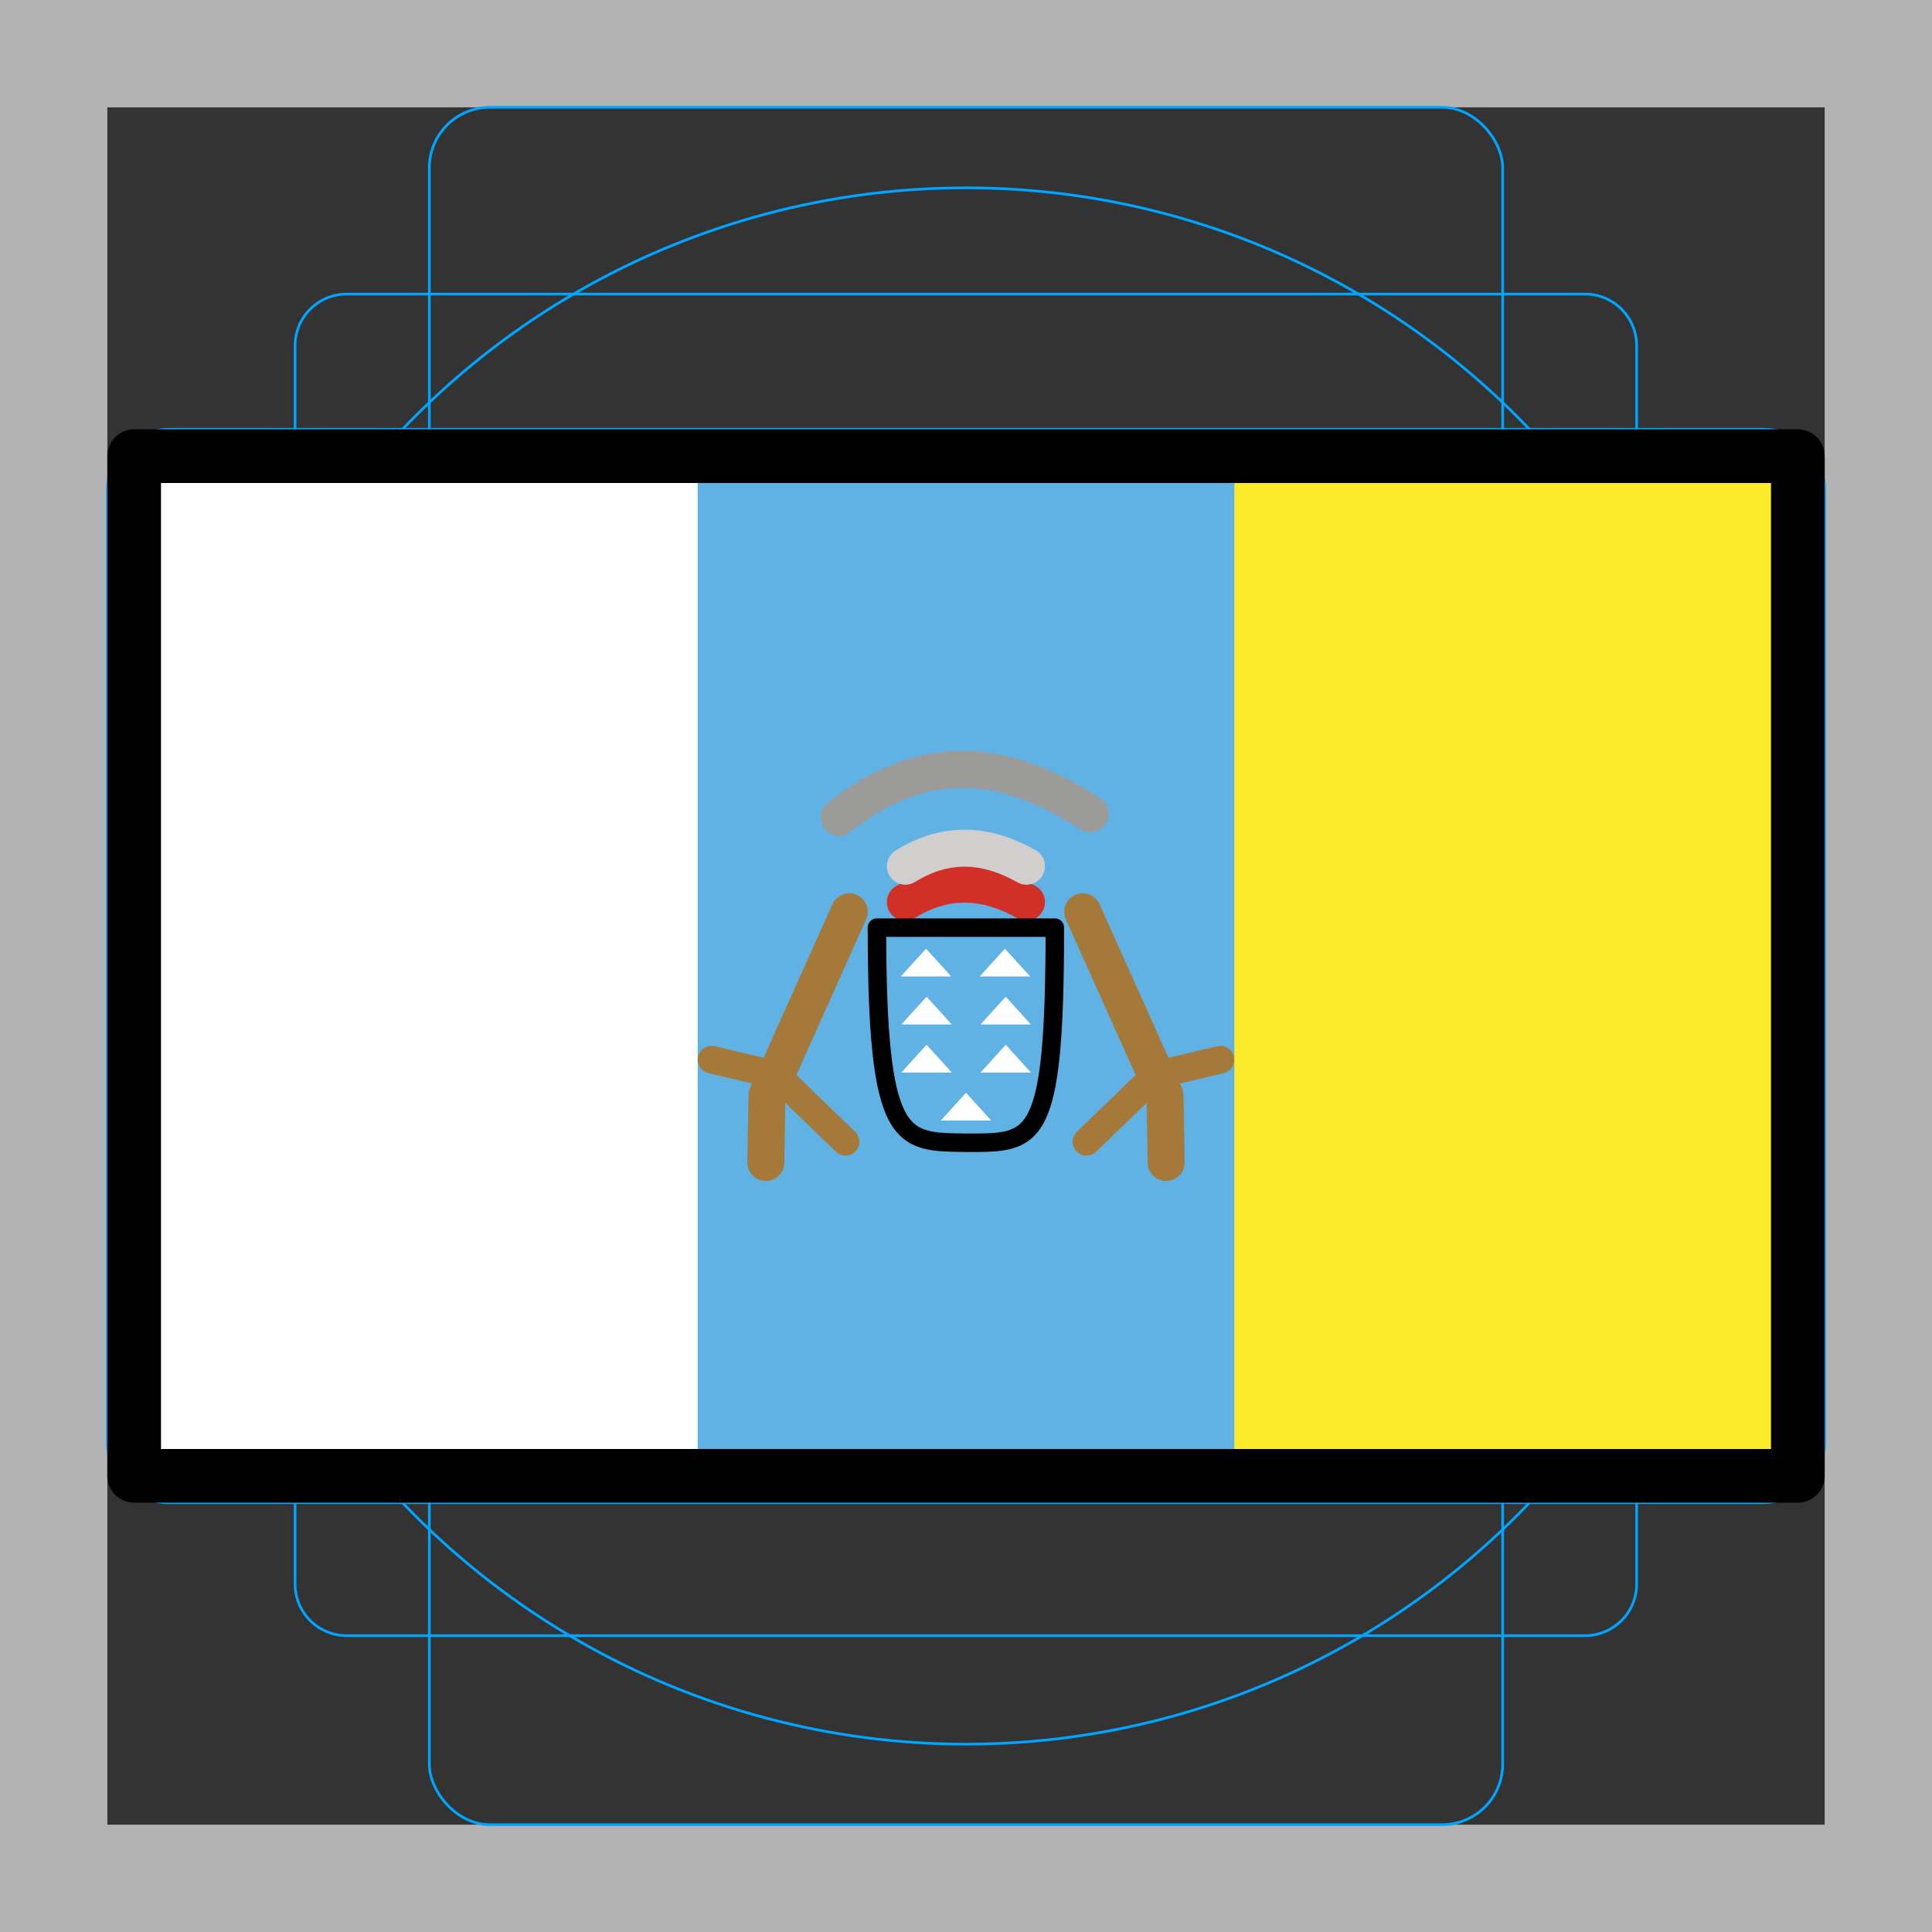 <svg id="emoji" viewBox="0 0 72 72" version="1.1" xmlns="http://www.w3.org/2000/svg">
  <rect x="0" y="0" width="72" height="72" fill="#333333" stroke="none"/>
  <g id="grid">
    <path fill="#b3b3b3" d="M68,4V68H4V4H68m4-4H0V72H72V0Z"/>
    <path fill="none" stroke="#00a5ff" stroke-miterlimit="10" stroke-width="0.1" d="m12.92 10.96h46.15a1.923 1.923 0 0 1 1.923 1.923v46.15a1.923 1.923 0 0 1-1.923 1.923h-46.15a1.923 1.923 0 0 1-1.923-1.923v-46.15a1.923 1.923 0 0 1 1.923-1.923z"/>
    <rect x="16" y="4" rx="2.254" ry="2.254" width="40" height="64" fill="none" stroke="#00a5ff" stroke-miterlimit="10" stroke-width="0.1"/>
    <rect x="16" y="4" rx="2.254" ry="2.254" width="40" height="64" transform="translate(72) rotate(90)" fill="none" stroke="#00a5ff" stroke-miterlimit="10" stroke-width="0.1"/>
    <circle cx="36" cy="36" r="29" fill="none" stroke="#00a5ff" stroke-miterlimit="10" stroke-width="0.1"/>
  </g>
  <g id="color">
    <rect x="5" y="17" width="62" height="38" fill="#61b2e4"/>
    <rect x="5" y="17" width="21" height="38" fill="#fff"/>
    <rect x="46" y="17" width="21" height="38" fill="#fcea2b"/>
    <path fill="#61b2e4" stroke-width="1.378" d="m32.68 34.57h6.631l-0.314 5.85-0.551 1.495-0.958 0.592-3.168-0.093-0.68-0.492-0.698-2.049z"/>
    <path fill="none" stroke="#9b9b9a" stroke-linecap="round" stroke-linejoin="round" stroke-width="1.378" d="m31.27 30.46c3.347-2.65 6.41-2.055 9.358-0.13"/>
    <path fill="none" stroke="#d22f27" stroke-linecap="round" stroke-linejoin="round" stroke-width="1.378" d="m33.74 33.62c1.572-0.971 3.066-0.813 4.514 0"/>
    <path fill="none" stroke="#000" stroke-linecap="round" stroke-linejoin="round" stroke-width="0.689" d="m32.68 34.57h6.631c0 8.137-0.736 8.017-3.315 8.017-2.413-0.035-3.314 0.079-3.314-8.017z"/>
    <path fill="none" stroke="#a57939" stroke-linecap="round" stroke-linejoin="round" stroke-width="1.378" d="m40.35 33.98 3.066 6.84 0.044 2.504"/>
    <path fill="none" stroke="#a57939" stroke-linecap="round" stroke-linejoin="round" stroke-width="1.033" d="m40.49 42.55 2.574-2.487 2.417-0.571"/>
    <path fill="none" stroke="#a57939" stroke-linecap="round" stroke-linejoin="round" stroke-width="1.378" d="m31.65 33.98-3.066 6.84-0.044 2.504"/>
    <path fill="none" stroke="#a57939" stroke-linecap="round" stroke-linejoin="round" stroke-width="1.033" d="m31.51 42.55-2.574-2.487-2.417-0.571"/>
    <path fill="#fff" stroke-width="1.378" d="m33.57 36.39h1.881l-0.94-1.035z"/>
    <path fill="#fff" stroke-width="1.378" d="m36.51 36.39h1.881l-0.94-1.035z"/>
    <path fill="#fff" stroke-width="1.378" d="m33.59 38.18h1.881l-0.94-1.035z"/>
    <path fill="#fff" stroke-width="1.378" d="m36.54 38.18h1.881l-0.94-1.035z"/>
    <path fill="#fff" stroke-width="1.378" d="m33.59 39.97h1.881l-0.94-1.035z"/>
    <path fill="#fff" stroke-width="1.378" d="m36.54 39.97h1.881l-0.94-1.035z"/>
    <path fill="#fff" stroke-width="1.378" d="m35.06 41.76h1.881l-0.94-1.035z"/>
    <path fill="none" stroke="#d0cfce" stroke-linecap="round" stroke-linejoin="round" stroke-width="1.378" d="m33.74 32.28c1.572-0.971 3.066-0.813 4.514 0"/>
    <path fill="none" stroke="#fcea2b" stroke-linecap="round" stroke-linejoin="round" stroke-width="1.378" d="m33.74 34.91c1.572-0.971 3.066-0.813 4.514 0" display="none"/>
  </g>
  <g id="line">
    <rect x="5" y="17" width="62" height="38" fill="none" stroke="#000" stroke-linecap="round" stroke-linejoin="round" stroke-width="2"/>
  </g>
</svg>
